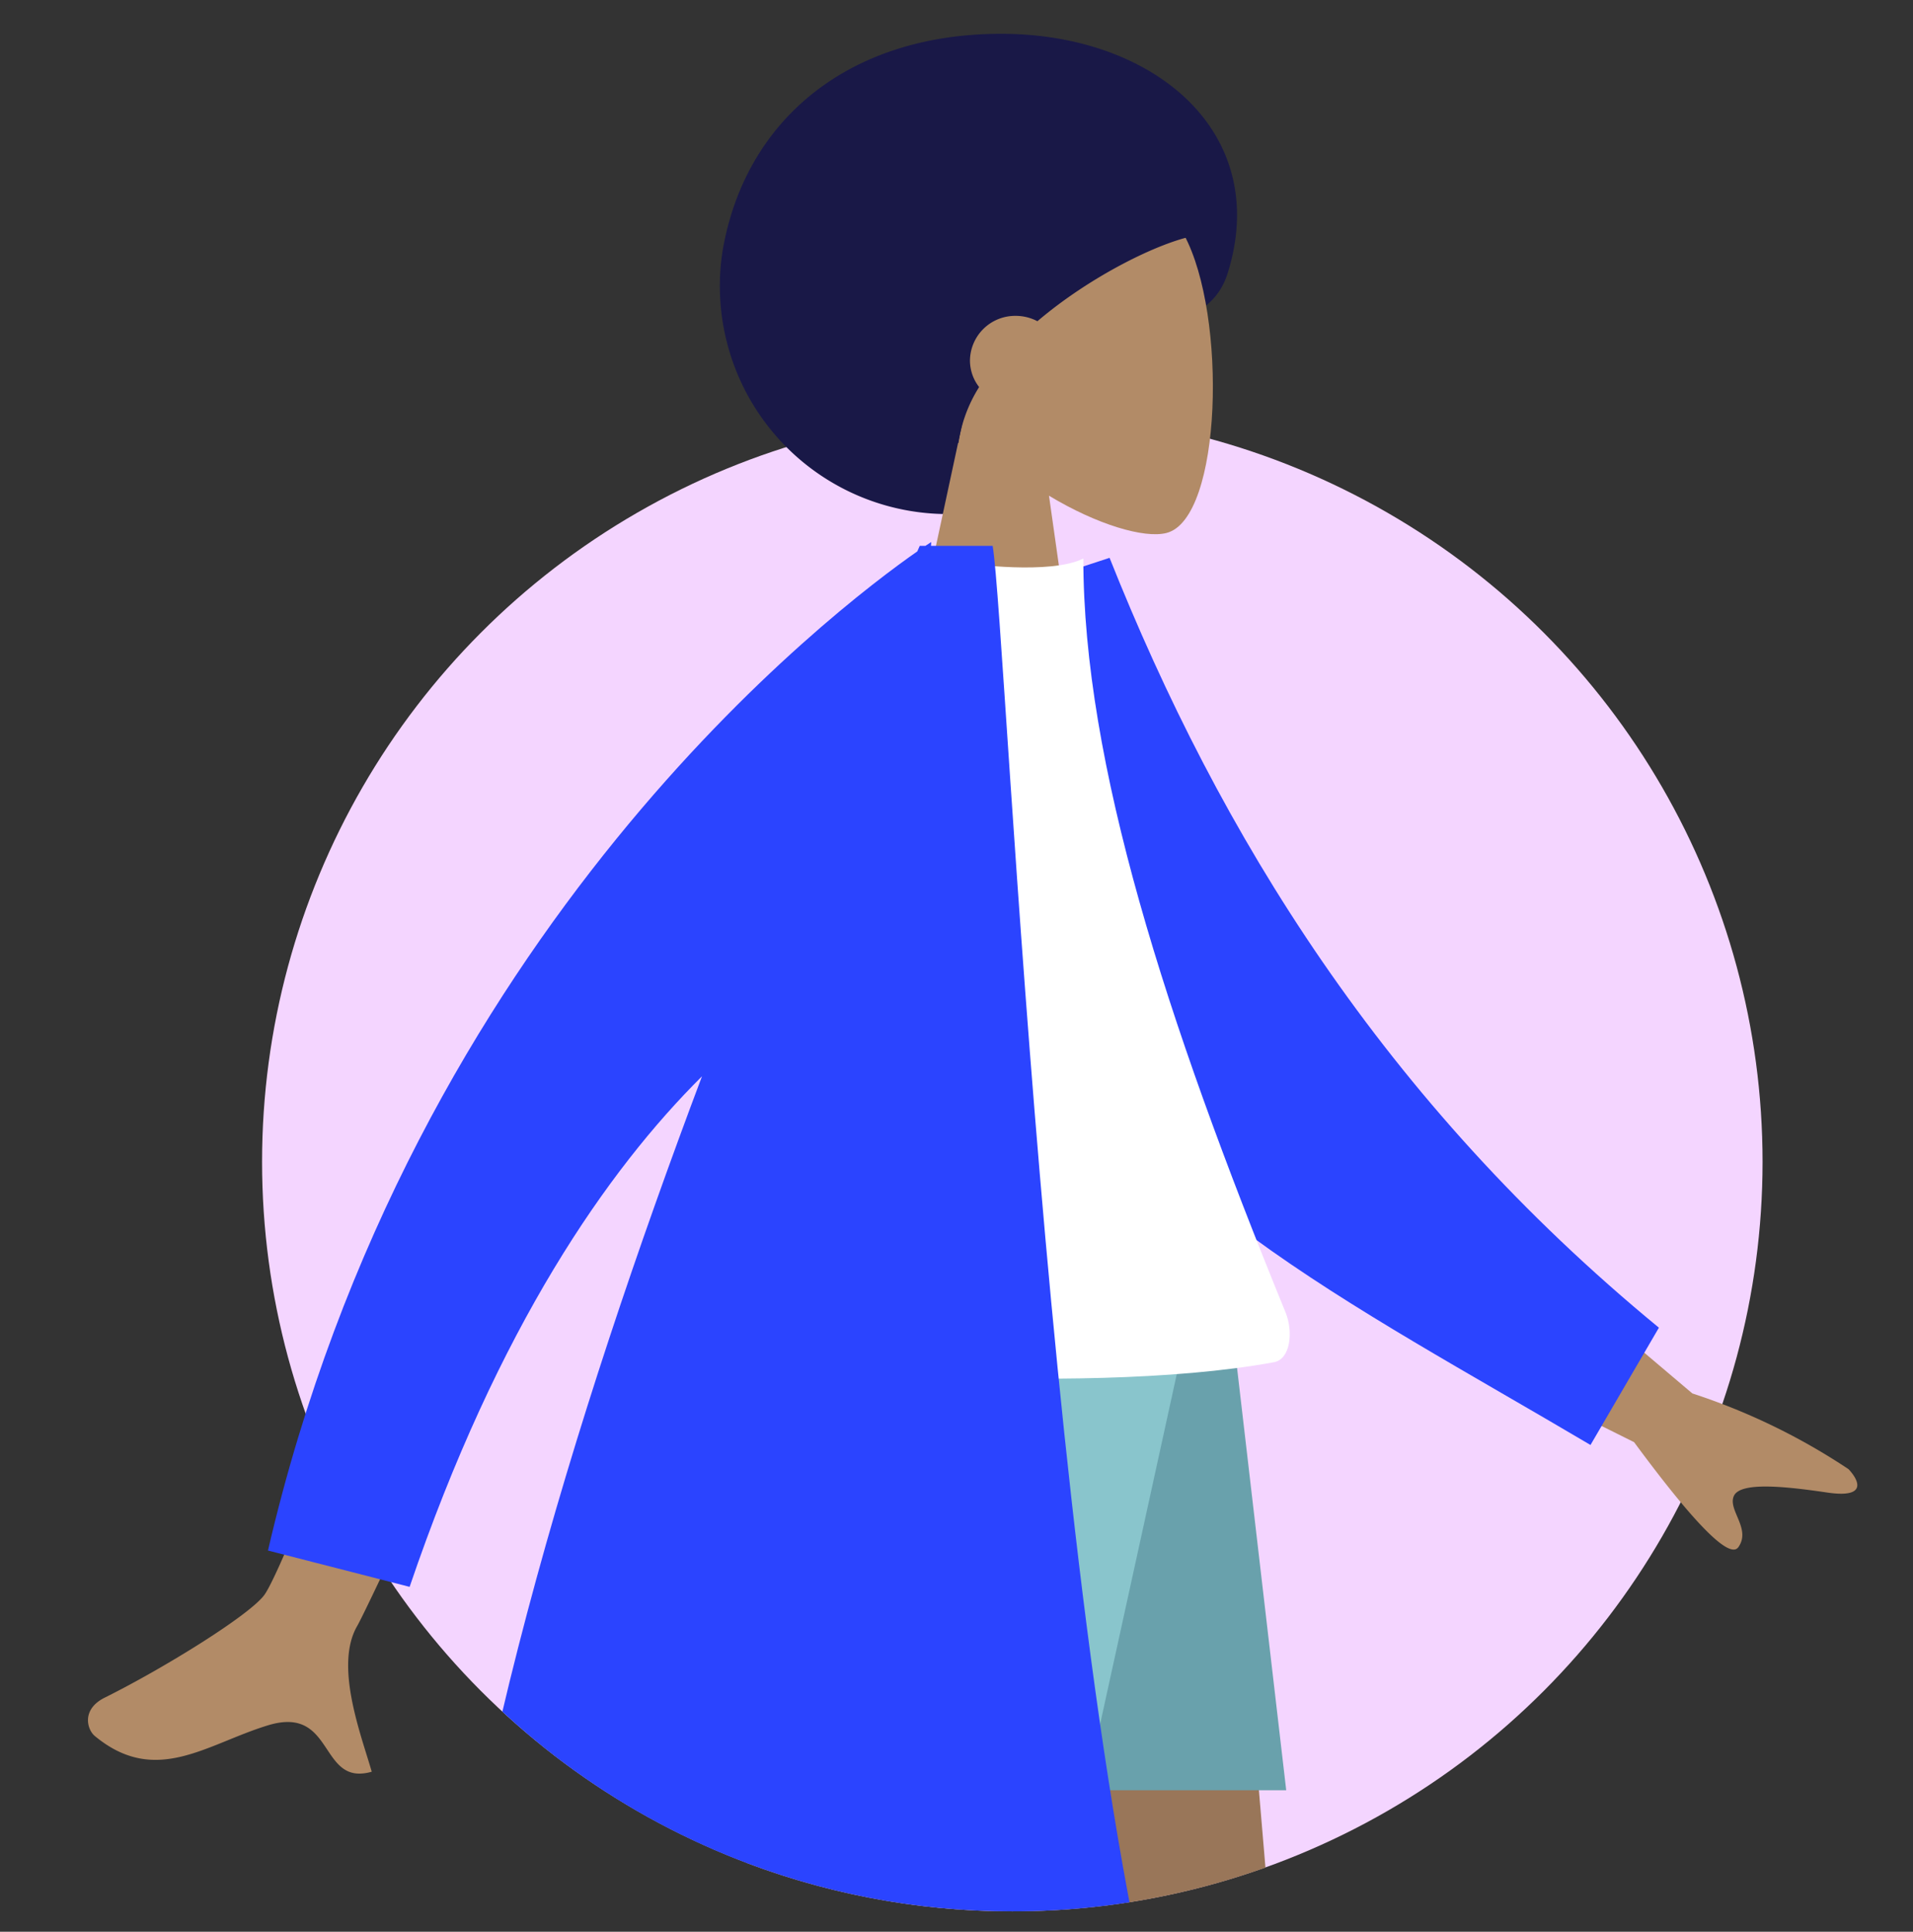 <svg xmlns="http://www.w3.org/2000/svg" width="158.087" height="159.646" viewBox="0 0 158.087 159.646">
    <rect x="0" y="0" width="158.087" height="159.646" fill="#333333" stroke="none"/>
    <defs>
        <clipPath id="prefix__clip-path">
            <path id="prefix__Mask" d="M83.656 157.963a61.876 61.876 0 0 0 46.676-21.171c5.983-6.832 21.543 8.984 24.071 0 .554-1.968 8.006-26.623 0-49.142C140.675 49.035 107.612 0 83.656 0 37 0-21.926 143.246 8.242 157.963c18.019 8.79 29.839-19.815 32.242-17.485a61.823 61.823 0 0 0 43.172 17.485z" class="prefix__cls-1"/>
        </clipPath>
        <style>
            .prefix__cls-1{fill:none}.prefix__cls-4{fill:#191847}.prefix__cls-5{fill:#b28b67}.prefix__cls-7{fill:#e4e4e4}.prefix__cls-10{fill:#2b44ff}
        </style>
    </defs>
    <g id="prefix__Human" transform="translate(-.987 -.027)">
        <ellipse id="prefix__Background" cx="61.999" cy="61.945" fill="#f4d5ff" rx="61.999" ry="61.945" transform="translate(22.644 34.1)"/>
        <path id="prefix__Mask-2" d="M83.656 157.963a61.876 61.876 0 0 0 46.676-21.171c5.983-6.832 21.543 8.984 24.071 0 .554-1.968 8.006-26.623 0-49.142C140.675 49.035 107.612 0 83.656 0 37 0-21.926 143.246 8.242 157.963c18.019 8.79 29.839-19.815 32.242-17.485a61.823 61.823 0 0 0 43.172 17.485z" class="prefix__cls-1" data-name="Mask" transform="translate(.987 .027)"/>
        <g id="prefix__Human-2" clip-path="url(#prefix__clip-path)" data-name="Human" transform="translate(.987 .027)">
            <g id="prefix__Human-3" data-name="Human" transform="translate(-9.035 -5.179)">
                <g id="prefix__Head_Front" data-name="Head/Front" transform="translate(50.336)">
                    <path id="prefix__Hair_Back" d="M19.287 39.686c7.016 0 9.567-8.392 13.553-13 2.852-3.295 7.719-2.312 9.16-6.925C45.622 8.164 35.926 0 23.277 0S2.1 7.16.257 17.923a18.842 18.842 0 0 0 19.03 21.763z" class="prefix__cls-4" data-name="Hair Back" transform="translate(18.158 7.973)"/>
                    <g id="prefix__Head" transform="translate(33.148 19.013)">
                        <path id="prefix__Head-2" d="M0 44.772l5.072-23.619C2.243 17.836.329 13.77.649 9.215 1.571-3.91 19.857-1.022 23.414 5.6s3.135 23.428-1.462 24.612c-1.834.472-5.739-.684-9.714-3.078l2.5 17.636z" class="prefix__cls-5" data-name="Head"/>
                    </g>
                    <path id="prefix__Hair" d="M8.046 26.682c-.815 0-2.128-.784-3.427-2.044a16.042 16.042 0 0 1-3.6-5.333 12.758 12.758 0 0 1-.815-7.261A15.429 15.429 0 0 1 4.9 3.908 13.841 13.841 0 0 1 9.451.888 12.7 12.7 0 0 1 14.167 0a18.059 18.059 0 0 1 9.826 3.273c2.518 1.719 4.363 3.848 4.486 5.178a.948.948 0 0 1-.888 1.1c-2.973.558-8.655 3.355-13.016 7.071a3.865 3.865 0 0 0-1.8-.443A3.735 3.735 0 0 0 9 19.854a3.586 3.586 0 0 0 .757 2.21 11.783 11.783 0 0 0-1.707 4.617z" class="prefix__cls-4" transform="translate(29.855 15.104)"/>
                </g>
                <g id="prefix__Bottom_Skinny_Jeans_1" data-name="Bottom/Skinny Jeans 1" transform="translate(0 114.69)">
                    <path id="prefix__Leg" fill="#997659" d="M0 0l23.1 75.452 11.19 64.168h8.774L31.24 0z" transform="translate(78.573)"/>
                    <path id="prefix__Leg-2" d="M17.172 0c1.569 41.427-.277 62.8-.629 66.56S11.384 94.729 0 140.883l9.349-3.208c17.991-42.33 24.121-64.33 26.185-69.888S43.078 39.633 51.975 0z" class="prefix__cls-5" data-name="Leg" transform="translate(53.137)"/>
                    <g id="prefix__Left_Shoe" data-name="Left Shoe" transform="translate(51.564 122.049)">
                        <path id="prefix__shoe" d="M2.746 3.215a1.228 1.228 0 0 0-1.575.827L0 8.166a39.367 39.367 0 0 0 .553 4.842h34.623s1.35-4.458-1.558-4.813-4.831-.642-4.831-.642L12.694.385a.614.614 0 0 0-.817.326l-1.034 2.508a13.922 13.922 0 0 1-4.375 1.254z" class="prefix__cls-7" transform="translate(.614 11.525)"/>
                    </g>
                    <g id="prefix__Right_Shoe" data-name="Right Shoe" transform="translate(109.266 122.049)">
                        <path id="prefix__shoe-2" d="M2.746 3.215a1.228 1.228 0 0 0-1.575.827L0 8.166a39.367 39.367 0 0 0 .553 4.842h34.623s1.35-4.458-1.558-4.813-4.831-.642-4.831-.642L12.694.385a.614.614 0 0 0-.817.326l-1.034 2.508a13.922 13.922 0 0 1-4.375 1.254z" class="prefix__cls-7" data-name="shoe" transform="translate(.614 11.525)"/>
                    </g>
                    <path id="prefix__Bottom" fill="#69a1ac" d="M0 0l9.822 38.442h30L35.348 0z" transform="translate(75.504)"/>
                    <path id="prefix__Bottom-2" fill="#89c5cc" d="M3.136 0c-4.847 14.518-1.841 38.442-1.841 38.442h30.613L40.326 0z" data-name="Bottom" transform="translate(66.843)"/>
                </g>
                <g id="prefix__Body_Long_Sleeve_1" data-name="Body/Long Sleeve 1" transform="translate(16.306 49.974)">
                    <path id="prefix__Skin" d="M19.67 51.779c-.912-1.365-1.934-2.73-4.791-1.86C9.794 51.467 5.6 54.978.56 50.8c-.619-.513-1.141-2.191.827-3.169 4.9-2.436 12.1-6.894 13.223-8.537C16.9 35.737 30.142 0 30.142 0l10.873 1.578S23.509 39.526 22.244 41.716c-1.9 3.285.334 9.008 1.205 12.037a3.689 3.689 0 0 1-1.02.159c-1.401 0-2.047-1.067-2.759-2.133zm108.1-25.259l-18.782-9.365 5.064-10.363 18.53 15.7a52.727 52.727 0 0 1 12.906 6.258c.786.824 1.692 2.443-1.771 1.931s-7.129-.893-7.693.261 1.444 2.72.361 4.253a.455.455 0 0 1-.393.2q-1.676-.003-8.224-8.875z" class="prefix__cls-5" transform="translate(0 47.872)"/>
                    <path id="prefix__Coat_Back" d="M0 2.8L6.517 0C17.609 21.926 33.11 42.723 57.42 59.309l-4.764 10.16c-20.963-9.99-40.634-17.454-49.832-34.391C-.264 29.394.408 9.889 0 2.8z" class="prefix__cls-10" data-name="Coat Back" transform="rotate(5.13 30.882 870.178)"/>
                    <path id="prefix__Shirt" fill="#fff" d="M0 66.42s28.948 3.067 45.57 0c1.373-.253 1.59-2.55.953-4.109C36.608 38.039 29.809 16.859 29.809 0c-2.729 1.375-9.552.412-9.552.412C8.033 17.786 2.414 37.721 0 66.42z" transform="translate(52.445 1.362)"/>
                    <path id="prefix__Coat_Front" d="M13.869 132.552c1.319-27.528 11.477-60.447 22-88.4C28.1 51.871 19.035 64.81 11.706 86.349L0 83.347C11.929 31.989 46.879 5.5 53.661.774l.2-.456h.468c.315-.212.482-.318.482-.318l-.018.318h5.094c1.186 6.97 4.927 101.358 16.477 132.234z" class="prefix__cls-10" data-name="Coat Front" transform="translate(14.873)"/>
                </g>
            </g>
        </g>
    </g>
</svg>
